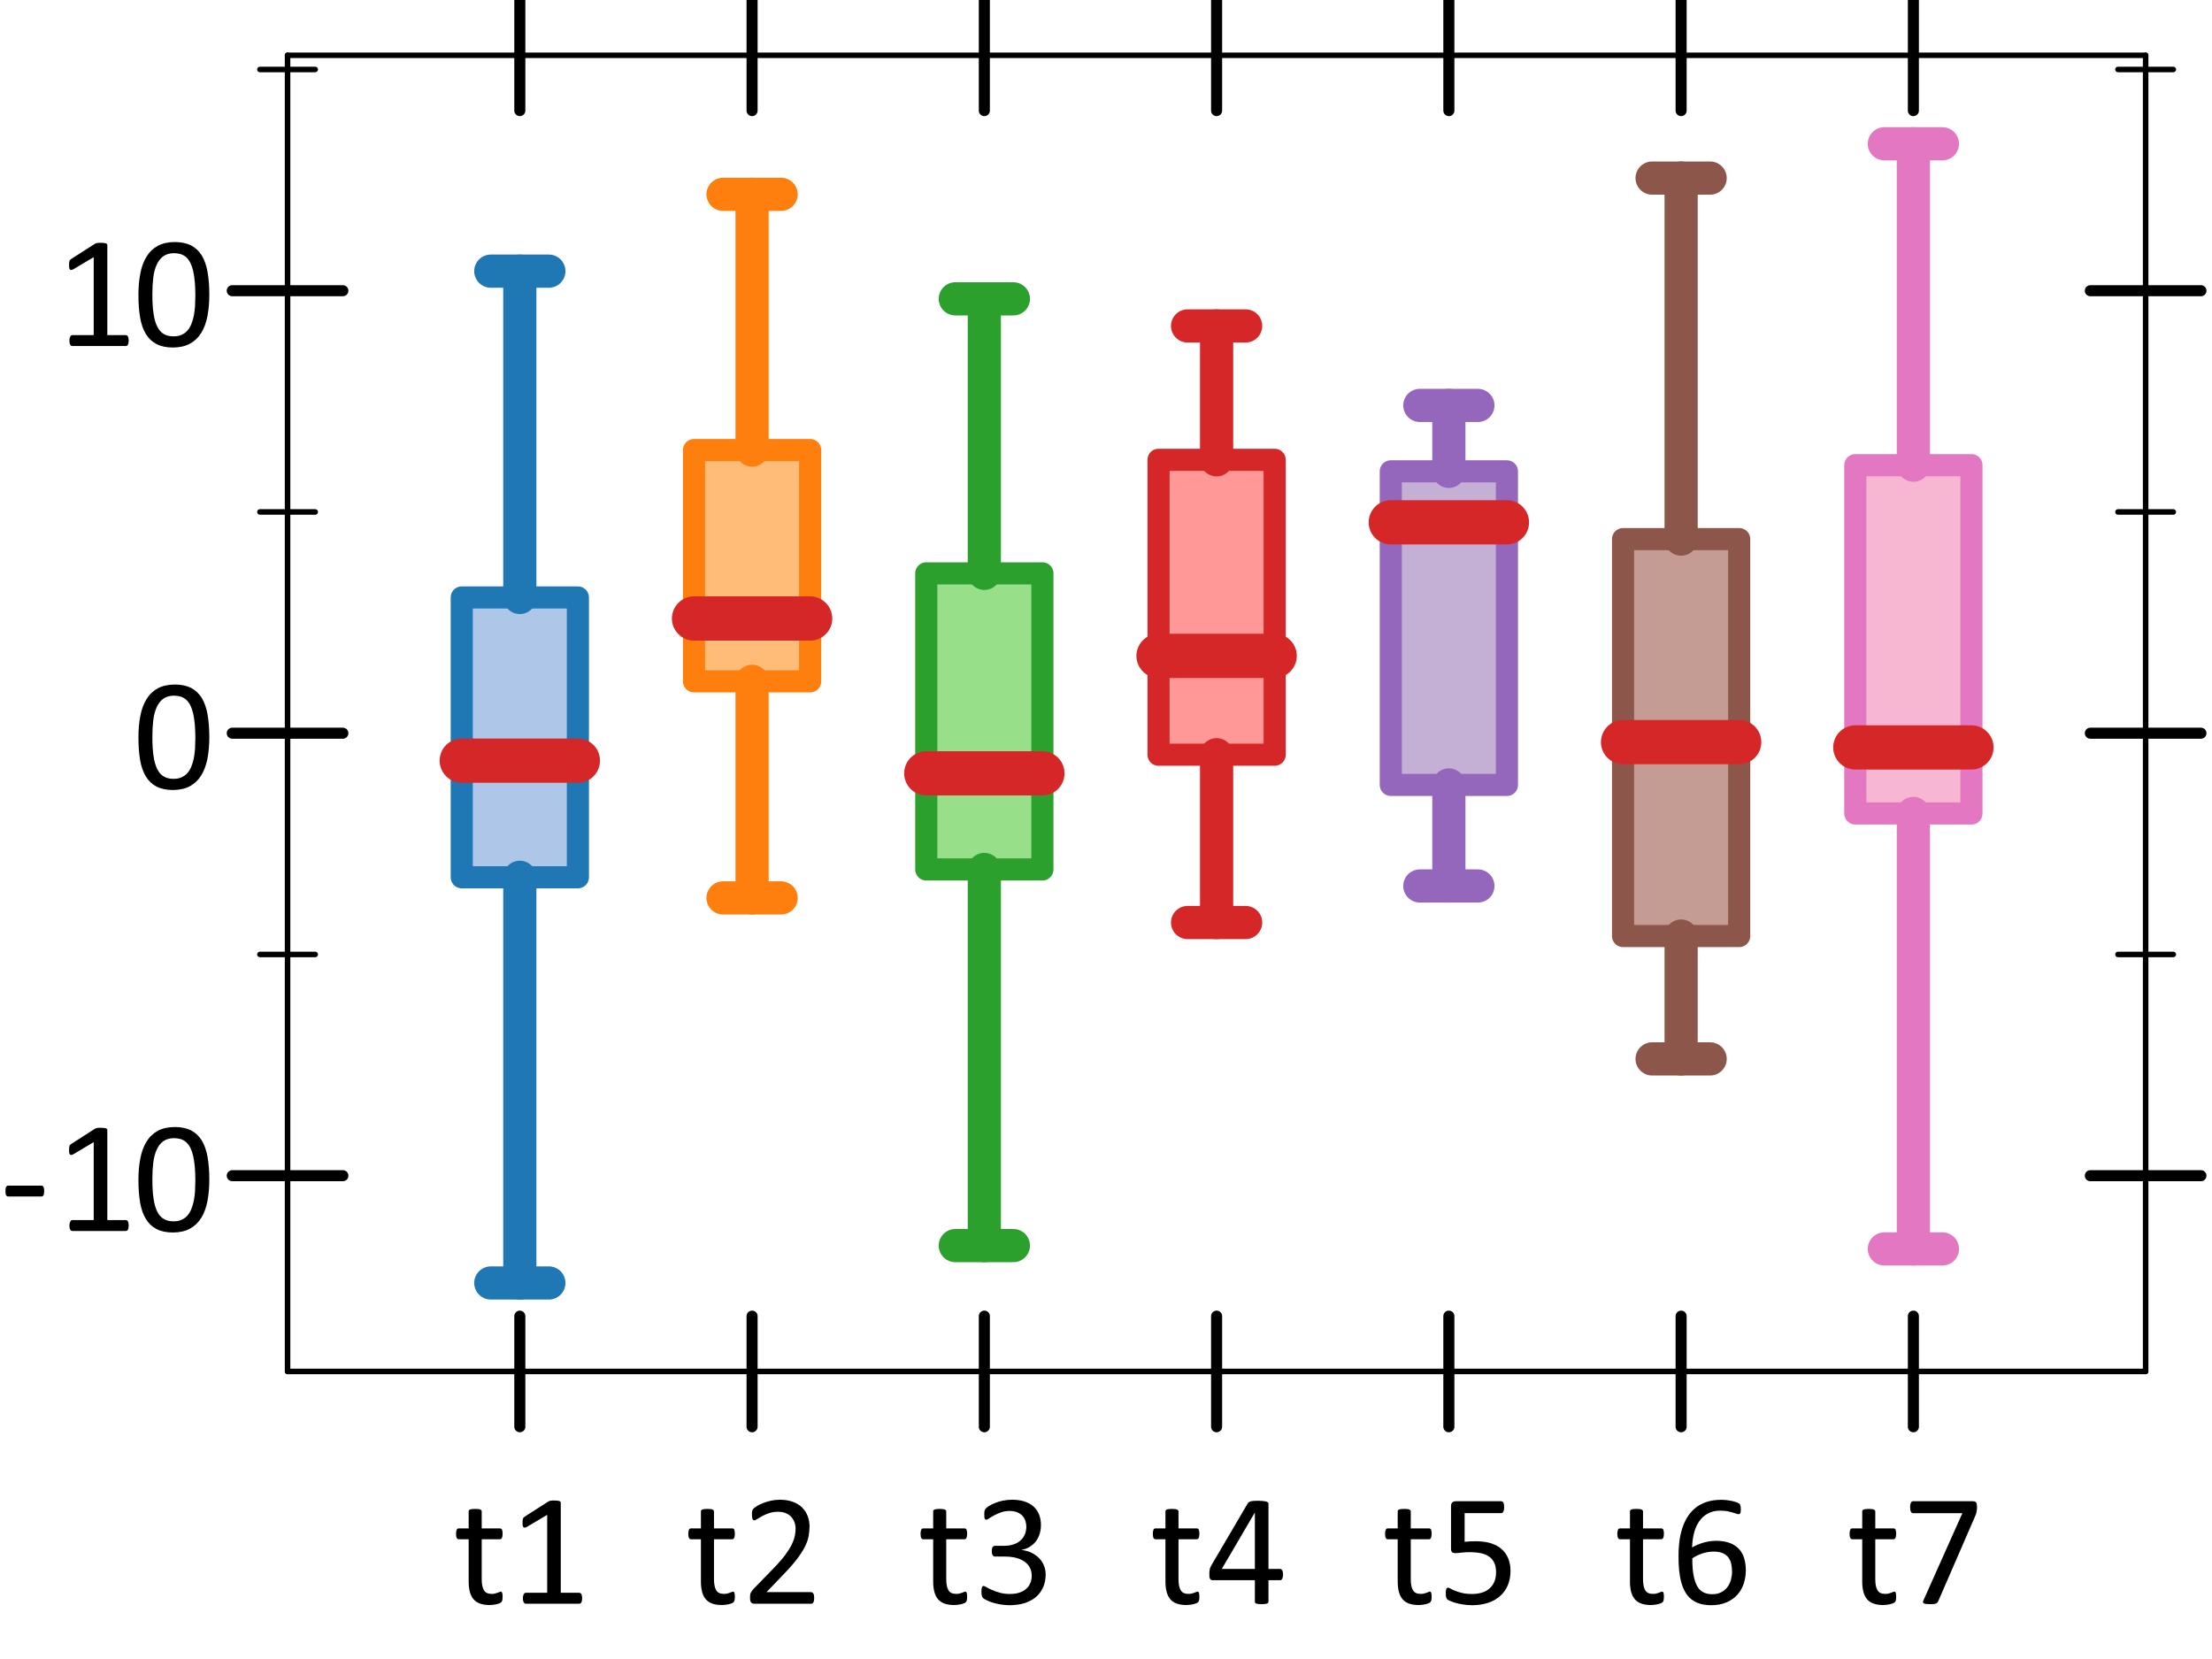<?xml version="1.0" encoding="UTF-8"?>
<svg xmlns="http://www.w3.org/2000/svg" xmlns:xlink="http://www.w3.org/1999/xlink" width="200pt" height="150pt" viewBox="0 0 200 150" version="1.1">
<defs>
<g>
<symbol overflow="visible" id="glyph0-0">
<path style="stroke:none;" d="M 7.125 -9.266 L 7.125 0 L 0.316 0 L 0.316 -9.266 Z M 6.379 -0.578 L 6.379 -8.688 L 1.059 -8.688 L 1.059 -0.578 Z M 5.492 -6.121 C 5.488 -5.836 5.449 -5.586 5.375 -5.371 C 5.297 -5.148 5.191 -4.965 5.055 -4.816 C 4.918 -4.664 4.754 -4.543 4.566 -4.461 C 4.375 -4.371 4.172 -4.324 3.953 -4.312 L 3.914 -3.223 C 3.914 -3.176 3.875 -3.141 3.801 -3.121 C 3.723 -3.102 3.621 -3.094 3.492 -3.094 C 3.414 -3.094 3.352 -3.094 3.305 -3.102 C 3.254 -3.102 3.211 -3.109 3.18 -3.121 C 3.145 -3.129 3.121 -3.141 3.109 -3.156 C 3.09 -3.168 3.082 -3.191 3.086 -3.223 L 3.051 -4.539 C 3.039 -4.68 3.066 -4.781 3.133 -4.84 C 3.195 -4.895 3.281 -4.922 3.391 -4.926 L 3.512 -4.926 C 3.711 -4.922 3.883 -4.953 4.02 -5.016 C 4.152 -5.074 4.262 -5.152 4.348 -5.254 C 4.434 -5.352 4.492 -5.473 4.527 -5.617 C 4.562 -5.754 4.582 -5.902 4.582 -6.066 C 4.582 -6.41 4.484 -6.688 4.297 -6.895 C 4.105 -7.098 3.805 -7.199 3.395 -7.203 C 3.223 -7.199 3.07 -7.184 2.934 -7.148 C 2.797 -7.113 2.676 -7.07 2.574 -7.027 C 2.465 -6.98 2.379 -6.941 2.316 -6.902 C 2.246 -6.863 2.199 -6.844 2.172 -6.848 C 2.152 -6.844 2.137 -6.848 2.125 -6.859 C 2.105 -6.867 2.09 -6.887 2.082 -6.914 C 2.066 -6.938 2.059 -6.973 2.051 -7.02 C 2.043 -7.066 2.039 -7.125 2.039 -7.203 C 2.039 -7.281 2.043 -7.348 2.055 -7.402 C 2.066 -7.453 2.09 -7.5 2.129 -7.539 C 2.16 -7.57 2.223 -7.609 2.316 -7.652 C 2.402 -7.695 2.512 -7.734 2.641 -7.777 C 2.766 -7.816 2.906 -7.852 3.059 -7.883 C 3.211 -7.906 3.363 -7.922 3.523 -7.926 C 3.863 -7.922 4.16 -7.875 4.41 -7.781 C 4.656 -7.688 4.859 -7.559 5.02 -7.395 C 5.176 -7.23 5.293 -7.039 5.375 -6.824 C 5.449 -6.602 5.488 -6.367 5.492 -6.121 Z M 4.031 -1.953 C 4.031 -1.852 4.02 -1.77 4.004 -1.703 C 3.984 -1.637 3.957 -1.582 3.918 -1.539 C 3.875 -1.496 3.82 -1.465 3.754 -1.445 C 3.684 -1.426 3.598 -1.418 3.5 -1.418 C 3.391 -1.418 3.305 -1.426 3.238 -1.445 C 3.168 -1.465 3.113 -1.496 3.07 -1.539 C 3.027 -1.582 2.996 -1.637 2.977 -1.703 C 2.957 -1.77 2.945 -1.852 2.949 -1.953 C 2.945 -2.051 2.957 -2.137 2.977 -2.207 C 2.996 -2.273 3.027 -2.328 3.07 -2.375 C 3.113 -2.414 3.168 -2.445 3.238 -2.469 C 3.305 -2.484 3.391 -2.496 3.5 -2.5 C 3.598 -2.496 3.684 -2.484 3.754 -2.469 C 3.82 -2.445 3.875 -2.414 3.918 -2.375 C 3.957 -2.328 3.984 -2.273 4.004 -2.207 C 4.02 -2.137 4.031 -2.051 4.031 -1.953 Z M 4.031 -1.953 "/>
</symbol>
<symbol overflow="visible" id="glyph0-1">
<path style="stroke:none;" d="M 4.445 -0.652 C 4.441 -0.512 4.434 -0.402 4.418 -0.32 C 4.398 -0.238 4.367 -0.18 4.332 -0.141 C 4.289 -0.102 4.234 -0.066 4.16 -0.035 C 4.082 -0.004 3.992 0.023 3.898 0.047 C 3.797 0.066 3.695 0.082 3.586 0.098 C 3.477 0.109 3.367 0.117 3.258 0.121 C 2.922 0.117 2.633 0.074 2.398 -0.012 C 2.156 -0.098 1.961 -0.23 1.809 -0.41 C 1.656 -0.59 1.547 -0.816 1.477 -1.09 C 1.406 -1.363 1.371 -1.688 1.375 -2.062 L 1.375 -5.828 L 0.473 -5.828 C 0.398 -5.824 0.34 -5.863 0.297 -5.941 C 0.254 -6.02 0.234 -6.145 0.234 -6.316 C 0.234 -6.406 0.238 -6.48 0.254 -6.543 C 0.262 -6.602 0.277 -6.652 0.301 -6.699 C 0.316 -6.738 0.344 -6.77 0.375 -6.785 C 0.406 -6.801 0.441 -6.809 0.48 -6.809 L 1.375 -6.809 L 1.375 -8.344 C 1.371 -8.375 1.379 -8.406 1.398 -8.438 C 1.414 -8.465 1.445 -8.488 1.492 -8.512 C 1.535 -8.531 1.598 -8.547 1.676 -8.555 C 1.75 -8.562 1.844 -8.566 1.961 -8.57 C 2.078 -8.566 2.176 -8.562 2.254 -8.555 C 2.328 -8.547 2.387 -8.531 2.434 -8.512 C 2.473 -8.488 2.504 -8.465 2.527 -8.438 C 2.543 -8.406 2.555 -8.375 2.555 -8.344 L 2.555 -6.809 L 4.211 -6.809 C 4.246 -6.809 4.281 -6.801 4.312 -6.785 C 4.34 -6.77 4.363 -6.738 4.387 -6.699 C 4.406 -6.652 4.422 -6.602 4.43 -6.543 C 4.438 -6.48 4.441 -6.406 4.445 -6.316 C 4.441 -6.145 4.418 -6.02 4.379 -5.941 C 4.332 -5.863 4.277 -5.824 4.211 -5.828 L 2.555 -5.828 L 2.555 -2.234 C 2.555 -1.785 2.617 -1.449 2.75 -1.227 C 2.879 -0.996 3.117 -0.883 3.457 -0.887 C 3.566 -0.883 3.664 -0.895 3.754 -0.918 C 3.836 -0.938 3.91 -0.961 3.98 -0.988 C 4.043 -1.008 4.102 -1.031 4.152 -1.055 C 4.199 -1.078 4.242 -1.09 4.281 -1.09 C 4.301 -1.09 4.324 -1.082 4.348 -1.07 C 4.371 -1.055 4.387 -1.031 4.398 -1 C 4.41 -0.965 4.422 -0.922 4.43 -0.867 C 4.438 -0.809 4.441 -0.734 4.445 -0.652 Z M 4.445 -0.652 "/>
</symbol>
<symbol overflow="visible" id="glyph0-2">
<path style="stroke:none;" d="M 6.637 -0.488 C 6.633 -0.395 6.625 -0.32 6.613 -0.258 C 6.598 -0.195 6.578 -0.145 6.559 -0.105 C 6.531 -0.066 6.504 -0.039 6.477 -0.023 C 6.441 -0.008 6.41 0 6.379 0 L 1.539 0 C 1.504 0 1.473 -0.008 1.445 -0.023 C 1.414 -0.039 1.387 -0.066 1.363 -0.105 C 1.336 -0.145 1.316 -0.195 1.301 -0.258 C 1.285 -0.32 1.277 -0.395 1.281 -0.488 C 1.277 -0.57 1.285 -0.645 1.301 -0.707 C 1.316 -0.766 1.332 -0.816 1.355 -0.859 C 1.375 -0.898 1.402 -0.93 1.434 -0.953 C 1.461 -0.973 1.496 -0.984 1.539 -0.988 L 3.473 -0.988 L 3.473 -8.035 L 1.684 -6.969 C 1.59 -6.914 1.52 -6.887 1.465 -6.879 C 1.41 -6.871 1.363 -6.883 1.332 -6.914 C 1.293 -6.945 1.27 -6.996 1.262 -7.066 C 1.246 -7.137 1.242 -7.227 1.246 -7.34 C 1.242 -7.418 1.246 -7.488 1.254 -7.547 C 1.262 -7.602 1.27 -7.648 1.285 -7.691 C 1.297 -7.727 1.32 -7.762 1.348 -7.793 C 1.375 -7.82 1.41 -7.848 1.453 -7.879 L 3.586 -9.246 C 3.605 -9.258 3.629 -9.27 3.66 -9.281 C 3.688 -9.289 3.723 -9.297 3.766 -9.309 C 3.809 -9.316 3.859 -9.324 3.918 -9.328 C 3.973 -9.328 4.043 -9.328 4.133 -9.332 C 4.242 -9.328 4.34 -9.324 4.418 -9.316 C 4.492 -9.305 4.551 -9.289 4.594 -9.277 C 4.637 -9.258 4.664 -9.238 4.68 -9.211 C 4.691 -9.184 4.699 -9.156 4.703 -9.129 L 4.703 -0.988 L 6.379 -0.988 C 6.414 -0.984 6.449 -0.973 6.488 -0.953 C 6.52 -0.93 6.547 -0.898 6.57 -0.859 C 6.586 -0.816 6.602 -0.766 6.617 -0.707 C 6.625 -0.645 6.633 -0.57 6.637 -0.488 Z M 6.637 -0.488 "/>
</symbol>
<symbol overflow="visible" id="glyph0-3">
<path style="stroke:none;" d="M 6.617 -0.531 C 6.613 -0.441 6.609 -0.363 6.598 -0.301 C 6.586 -0.23 6.566 -0.176 6.547 -0.129 C 6.523 -0.082 6.496 -0.047 6.461 -0.031 C 6.426 -0.008 6.387 0 6.344 0 L 1.223 0 C 1.156 0 1.098 -0.008 1.047 -0.023 C 0.996 -0.039 0.953 -0.066 0.918 -0.105 C 0.883 -0.145 0.855 -0.199 0.84 -0.27 C 0.82 -0.34 0.812 -0.426 0.816 -0.535 C 0.812 -0.629 0.816 -0.715 0.828 -0.785 C 0.832 -0.855 0.848 -0.918 0.875 -0.977 C 0.898 -1.027 0.93 -1.082 0.969 -1.141 C 1 -1.191 1.051 -1.25 1.113 -1.316 L 2.965 -3.223 C 3.391 -3.66 3.73 -4.051 3.992 -4.402 C 4.246 -4.746 4.445 -5.066 4.59 -5.355 C 4.727 -5.641 4.82 -5.898 4.867 -6.137 C 4.91 -6.367 4.934 -6.59 4.934 -6.797 C 4.934 -7 4.898 -7.191 4.828 -7.379 C 4.758 -7.559 4.656 -7.723 4.531 -7.863 C 4.398 -8 4.234 -8.109 4.039 -8.191 C 3.84 -8.27 3.613 -8.309 3.359 -8.312 C 3.055 -8.309 2.785 -8.27 2.551 -8.191 C 2.309 -8.109 2.102 -8.02 1.922 -7.926 C 1.742 -7.828 1.59 -7.738 1.473 -7.66 C 1.348 -7.574 1.258 -7.535 1.203 -7.539 C 1.164 -7.535 1.133 -7.543 1.109 -7.566 C 1.078 -7.582 1.059 -7.613 1.043 -7.66 C 1.027 -7.699 1.012 -7.758 1.004 -7.832 C 0.988 -7.902 0.984 -7.988 0.988 -8.094 C 0.984 -8.16 0.988 -8.223 0.996 -8.277 C 1 -8.328 1.008 -8.375 1.02 -8.414 C 1.031 -8.453 1.047 -8.488 1.066 -8.52 C 1.082 -8.551 1.117 -8.59 1.18 -8.645 C 1.234 -8.691 1.336 -8.762 1.477 -8.852 C 1.617 -8.934 1.793 -9.02 2.008 -9.105 C 2.219 -9.188 2.453 -9.258 2.711 -9.316 C 2.965 -9.371 3.234 -9.398 3.516 -9.402 C 3.961 -9.398 4.352 -9.336 4.691 -9.211 C 5.027 -9.086 5.309 -8.91 5.531 -8.691 C 5.75 -8.469 5.914 -8.215 6.027 -7.926 C 6.137 -7.633 6.191 -7.324 6.195 -6.996 C 6.191 -6.699 6.164 -6.402 6.113 -6.109 C 6.059 -5.816 5.949 -5.5 5.781 -5.16 C 5.609 -4.816 5.363 -4.438 5.047 -4.02 C 4.727 -3.602 4.305 -3.121 3.773 -2.578 L 2.305 -1.047 L 6.336 -1.047 C 6.371 -1.043 6.41 -1.031 6.449 -1.012 C 6.484 -0.988 6.516 -0.957 6.543 -0.914 C 6.566 -0.871 6.586 -0.816 6.598 -0.754 C 6.609 -0.688 6.613 -0.613 6.617 -0.531 Z M 6.617 -0.531 "/>
</symbol>
<symbol overflow="visible" id="glyph0-4">
<path style="stroke:none;" d="M 6.547 -2.648 C 6.543 -2.223 6.469 -1.84 6.324 -1.5 C 6.172 -1.156 5.961 -0.863 5.684 -0.621 C 5.406 -0.379 5.062 -0.191 4.66 -0.059 C 4.254 0.07 3.797 0.133 3.285 0.137 C 2.973 0.133 2.684 0.109 2.414 0.059 C 2.145 0.012 1.902 -0.047 1.695 -0.117 C 1.484 -0.188 1.312 -0.258 1.172 -0.332 C 1.031 -0.406 0.941 -0.461 0.91 -0.492 C 0.871 -0.523 0.844 -0.555 0.828 -0.594 C 0.805 -0.625 0.789 -0.668 0.777 -0.715 C 0.762 -0.762 0.75 -0.82 0.746 -0.891 C 0.738 -0.961 0.738 -1.043 0.738 -1.145 C 0.738 -1.312 0.754 -1.434 0.789 -1.504 C 0.82 -1.57 0.871 -1.605 0.938 -1.605 C 0.98 -1.605 1.066 -1.566 1.195 -1.488 C 1.324 -1.41 1.488 -1.328 1.695 -1.242 C 1.895 -1.152 2.133 -1.066 2.406 -0.992 C 2.676 -0.914 2.98 -0.879 3.316 -0.879 C 3.637 -0.879 3.918 -0.918 4.168 -1 C 4.41 -1.082 4.617 -1.195 4.785 -1.344 C 4.949 -1.488 5.074 -1.664 5.16 -1.871 C 5.242 -2.07 5.285 -2.293 5.285 -2.535 C 5.285 -2.797 5.23 -3.031 5.125 -3.242 C 5.02 -3.449 4.863 -3.633 4.66 -3.785 C 4.449 -3.938 4.199 -4.055 3.902 -4.137 C 3.605 -4.219 3.266 -4.258 2.887 -4.262 L 1.98 -4.262 C 1.938 -4.258 1.898 -4.266 1.863 -4.285 C 1.824 -4.301 1.789 -4.328 1.766 -4.367 C 1.734 -4.402 1.715 -4.453 1.699 -4.52 C 1.684 -4.578 1.676 -4.66 1.676 -4.762 C 1.676 -4.852 1.68 -4.926 1.695 -4.988 C 1.707 -5.043 1.73 -5.09 1.758 -5.129 C 1.781 -5.16 1.809 -5.188 1.848 -5.207 C 1.879 -5.223 1.918 -5.23 1.961 -5.234 L 2.77 -5.234 C 3.082 -5.23 3.363 -5.273 3.617 -5.355 C 3.867 -5.434 4.082 -5.551 4.258 -5.707 C 4.43 -5.859 4.562 -6.039 4.656 -6.254 C 4.746 -6.465 4.793 -6.703 4.797 -6.969 C 4.793 -7.156 4.762 -7.34 4.703 -7.516 C 4.641 -7.688 4.547 -7.84 4.426 -7.969 C 4.297 -8.098 4.141 -8.199 3.949 -8.273 C 3.754 -8.348 3.531 -8.383 3.281 -8.387 C 3 -8.383 2.742 -8.344 2.516 -8.262 C 2.281 -8.176 2.074 -8.086 1.895 -7.992 C 1.711 -7.895 1.562 -7.805 1.445 -7.723 C 1.324 -7.637 1.242 -7.594 1.195 -7.598 C 1.16 -7.594 1.129 -7.598 1.105 -7.613 C 1.078 -7.621 1.055 -7.648 1.039 -7.688 C 1.02 -7.723 1.008 -7.77 1.004 -7.836 C 0.996 -7.898 0.996 -7.984 0.996 -8.094 C 0.996 -8.16 0.996 -8.223 1 -8.281 C 1.004 -8.332 1.012 -8.379 1.027 -8.422 C 1.039 -8.461 1.059 -8.5 1.078 -8.535 C 1.098 -8.566 1.129 -8.605 1.176 -8.652 C 1.219 -8.695 1.312 -8.762 1.453 -8.852 C 1.59 -8.934 1.758 -9.02 1.965 -9.105 C 2.164 -9.188 2.398 -9.258 2.668 -9.316 C 2.93 -9.371 3.215 -9.398 3.523 -9.402 C 3.949 -9.398 4.328 -9.344 4.652 -9.238 C 4.977 -9.125 5.246 -8.969 5.465 -8.773 C 5.68 -8.57 5.844 -8.332 5.953 -8.051 C 6.062 -7.77 6.117 -7.461 6.117 -7.125 C 6.117 -6.832 6.078 -6.559 6 -6.312 C 5.922 -6.059 5.809 -5.836 5.664 -5.645 C 5.512 -5.449 5.328 -5.285 5.117 -5.152 C 4.898 -5.012 4.652 -4.918 4.375 -4.871 L 4.375 -4.855 C 4.691 -4.82 4.984 -4.738 5.25 -4.613 C 5.516 -4.484 5.742 -4.328 5.934 -4.137 C 6.125 -3.945 6.273 -3.723 6.383 -3.469 C 6.488 -3.211 6.543 -2.938 6.547 -2.648 Z M 6.547 -2.648 "/>
</symbol>
<symbol overflow="visible" id="glyph0-5">
<path style="stroke:none;" d="M 7.012 -2.637 C 7.008 -2.477 6.984 -2.352 6.938 -2.262 C 6.891 -2.168 6.824 -2.121 6.738 -2.125 L 5.691 -2.125 L 5.691 -0.18 C 5.688 -0.137 5.68 -0.105 5.66 -0.082 C 5.641 -0.055 5.605 -0.031 5.559 -0.012 C 5.508 0.004 5.445 0.016 5.367 0.027 C 5.289 0.035 5.188 0.039 5.066 0.043 C 4.945 0.039 4.848 0.035 4.77 0.027 C 4.691 0.016 4.629 0.004 4.582 -0.012 C 4.535 -0.031 4.5 -0.055 4.484 -0.082 C 4.465 -0.105 4.457 -0.137 4.461 -0.18 L 4.461 -2.125 L 0.672 -2.125 C 0.613 -2.121 0.566 -2.129 0.527 -2.145 C 0.488 -2.16 0.453 -2.188 0.426 -2.227 C 0.391 -2.266 0.367 -2.32 0.359 -2.391 C 0.344 -2.461 0.34 -2.555 0.344 -2.672 C 0.34 -2.762 0.344 -2.84 0.352 -2.914 C 0.355 -2.984 0.363 -3.051 0.379 -3.109 C 0.391 -3.168 0.41 -3.227 0.438 -3.281 C 0.457 -3.336 0.484 -3.395 0.52 -3.457 L 3.824 -9.086 C 3.844 -9.121 3.879 -9.156 3.93 -9.188 C 3.973 -9.215 4.031 -9.238 4.109 -9.258 C 4.18 -9.277 4.27 -9.289 4.379 -9.297 C 4.48 -9.301 4.609 -9.305 4.758 -9.309 C 4.918 -9.305 5.055 -9.297 5.176 -9.289 C 5.293 -9.273 5.391 -9.258 5.465 -9.242 C 5.539 -9.219 5.594 -9.195 5.633 -9.168 C 5.668 -9.137 5.688 -9.102 5.691 -9.059 L 5.691 -3.145 L 6.738 -3.145 C 6.816 -3.141 6.879 -3.098 6.934 -3.02 C 6.98 -2.934 7.008 -2.809 7.012 -2.637 Z M 4.461 -8.227 L 4.449 -8.227 L 1.469 -3.145 L 4.461 -3.145 Z M 4.461 -8.227 "/>
</symbol>
<symbol overflow="visible" id="glyph0-6">
<path style="stroke:none;" d="M 6.574 -2.98 C 6.574 -2.48 6.488 -2.039 6.324 -1.652 C 6.152 -1.266 5.918 -0.938 5.613 -0.676 C 5.309 -0.406 4.941 -0.207 4.52 -0.07 C 4.094 0.066 3.625 0.133 3.113 0.137 C 2.824 0.133 2.555 0.113 2.297 0.074 C 2.039 0.031 1.809 -0.016 1.609 -0.074 C 1.406 -0.133 1.242 -0.191 1.113 -0.25 C 0.984 -0.305 0.902 -0.352 0.867 -0.387 C 0.832 -0.418 0.805 -0.449 0.793 -0.48 C 0.777 -0.508 0.766 -0.539 0.754 -0.582 C 0.742 -0.621 0.734 -0.676 0.73 -0.738 C 0.723 -0.801 0.719 -0.875 0.723 -0.961 C 0.719 -1.039 0.723 -1.109 0.734 -1.176 C 0.738 -1.238 0.754 -1.289 0.773 -1.332 C 0.789 -1.371 0.809 -1.402 0.84 -1.422 C 0.863 -1.441 0.895 -1.453 0.93 -1.453 C 0.977 -1.453 1.051 -1.422 1.152 -1.363 C 1.25 -1.301 1.387 -1.234 1.559 -1.168 C 1.727 -1.098 1.934 -1.035 2.188 -0.973 C 2.434 -0.91 2.73 -0.879 3.078 -0.879 C 3.395 -0.879 3.688 -0.914 3.957 -0.992 C 4.223 -1.066 4.453 -1.188 4.648 -1.352 C 4.84 -1.512 4.992 -1.715 5.105 -1.965 C 5.211 -2.207 5.266 -2.508 5.27 -2.863 C 5.266 -3.156 5.219 -3.418 5.129 -3.648 C 5.035 -3.871 4.895 -4.059 4.699 -4.215 C 4.504 -4.363 4.258 -4.477 3.965 -4.551 C 3.668 -4.621 3.316 -4.656 2.906 -4.66 C 2.613 -4.656 2.359 -4.645 2.152 -4.617 C 1.941 -4.586 1.746 -4.57 1.566 -4.574 C 1.43 -4.57 1.336 -4.602 1.281 -4.668 C 1.223 -4.727 1.195 -4.848 1.195 -5.027 L 1.195 -8.801 C 1.195 -8.957 1.23 -9.074 1.305 -9.152 C 1.379 -9.227 1.484 -9.262 1.625 -9.266 L 5.73 -9.266 C 5.766 -9.262 5.801 -9.254 5.84 -9.234 C 5.875 -9.211 5.906 -9.176 5.93 -9.137 C 5.953 -9.09 5.969 -9.035 5.98 -8.973 C 5.992 -8.902 6 -8.824 6 -8.738 C 6 -8.562 5.977 -8.43 5.93 -8.336 C 5.883 -8.238 5.82 -8.191 5.742 -8.191 L 2.426 -8.191 L 2.426 -5.594 C 2.586 -5.613 2.75 -5.629 2.918 -5.637 C 3.086 -5.641 3.281 -5.641 3.504 -5.645 C 4.012 -5.641 4.457 -5.578 4.84 -5.453 C 5.223 -5.324 5.539 -5.145 5.797 -4.914 C 6.047 -4.684 6.242 -4.402 6.375 -4.074 C 6.508 -3.742 6.574 -3.379 6.574 -2.98 Z M 6.574 -2.98 "/>
</symbol>
<symbol overflow="visible" id="glyph0-7">
<path style="stroke:none;" d="M 6.852 -3 C 6.848 -2.594 6.785 -2.199 6.664 -1.82 C 6.539 -1.441 6.352 -1.109 6.094 -0.82 C 5.836 -0.531 5.508 -0.297 5.113 -0.125 C 4.715 0.051 4.246 0.133 3.711 0.137 C 3.32 0.133 2.98 0.09 2.684 -0.004 C 2.387 -0.098 2.129 -0.234 1.91 -0.414 C 1.691 -0.59 1.508 -0.809 1.363 -1.066 C 1.215 -1.324 1.098 -1.617 1.012 -1.945 C 0.922 -2.273 0.859 -2.633 0.82 -3.027 C 0.781 -3.418 0.762 -3.84 0.766 -4.289 C 0.762 -4.684 0.781 -5.082 0.828 -5.492 C 0.867 -5.895 0.945 -6.289 1.059 -6.668 C 1.164 -7.043 1.312 -7.395 1.504 -7.73 C 1.691 -8.059 1.93 -8.348 2.215 -8.594 C 2.496 -8.84 2.836 -9.035 3.234 -9.18 C 3.633 -9.32 4.094 -9.391 4.617 -9.395 C 4.793 -9.391 4.973 -9.383 5.156 -9.363 C 5.336 -9.34 5.5 -9.309 5.656 -9.277 C 5.805 -9.238 5.934 -9.199 6.043 -9.156 C 6.145 -9.113 6.215 -9.078 6.25 -9.055 C 6.281 -9.023 6.305 -8.996 6.324 -8.969 C 6.34 -8.934 6.355 -8.898 6.363 -8.867 C 6.371 -8.828 6.379 -8.789 6.387 -8.746 C 6.391 -8.699 6.391 -8.645 6.395 -8.578 C 6.391 -8.492 6.391 -8.418 6.391 -8.355 C 6.387 -8.293 6.375 -8.242 6.359 -8.207 C 6.34 -8.164 6.32 -8.137 6.297 -8.121 C 6.27 -8.102 6.234 -8.09 6.195 -8.094 C 6.141 -8.09 6.07 -8.105 5.98 -8.141 C 5.887 -8.172 5.777 -8.211 5.648 -8.25 C 5.52 -8.289 5.363 -8.324 5.18 -8.363 C 4.996 -8.395 4.781 -8.414 4.539 -8.414 C 4.094 -8.414 3.711 -8.32 3.395 -8.141 C 3.07 -7.957 2.809 -7.715 2.609 -7.41 C 2.402 -7.102 2.254 -6.746 2.156 -6.348 C 2.059 -5.941 2.004 -5.523 1.992 -5.086 C 2.113 -5.156 2.25 -5.227 2.406 -5.297 C 2.559 -5.367 2.73 -5.43 2.918 -5.492 C 3.102 -5.547 3.293 -5.594 3.5 -5.633 C 3.703 -5.664 3.926 -5.684 4.16 -5.688 C 4.66 -5.684 5.082 -5.613 5.43 -5.48 C 5.77 -5.34 6.047 -5.152 6.262 -4.914 C 6.473 -4.672 6.625 -4.387 6.715 -4.062 C 6.805 -3.734 6.848 -3.383 6.852 -3 Z M 5.605 -2.887 C 5.602 -3.16 5.574 -3.41 5.523 -3.641 C 5.465 -3.863 5.371 -4.055 5.246 -4.215 C 5.113 -4.371 4.941 -4.496 4.73 -4.582 C 4.512 -4.668 4.25 -4.711 3.938 -4.711 C 3.758 -4.711 3.578 -4.695 3.406 -4.664 C 3.227 -4.633 3.059 -4.59 2.895 -4.535 C 2.73 -4.48 2.57 -4.414 2.422 -4.34 C 2.27 -4.266 2.133 -4.188 2.012 -4.102 C 2.008 -3.484 2.047 -2.969 2.129 -2.555 C 2.207 -2.141 2.324 -1.805 2.473 -1.555 C 2.621 -1.301 2.809 -1.125 3.035 -1.02 C 3.258 -0.91 3.52 -0.855 3.824 -0.859 C 4.125 -0.855 4.391 -0.914 4.617 -1.031 C 4.844 -1.145 5.027 -1.297 5.176 -1.492 C 5.32 -1.684 5.43 -1.902 5.5 -2.145 C 5.566 -2.387 5.602 -2.633 5.605 -2.887 Z M 5.605 -2.887 "/>
</symbol>
<symbol overflow="visible" id="glyph0-8">
<path style="stroke:none;" d="M 6.754 -8.738 C 6.75 -8.648 6.746 -8.57 6.742 -8.504 C 6.73 -8.43 6.719 -8.363 6.711 -8.301 C 6.695 -8.234 6.68 -8.172 6.664 -8.117 C 6.641 -8.055 6.617 -7.992 6.59 -7.926 L 3.25 -0.234 C 3.223 -0.176 3.191 -0.129 3.16 -0.094 C 3.121 -0.059 3.078 -0.031 3.023 -0.012 C 2.969 0.008 2.898 0.02 2.812 0.031 C 2.727 0.035 2.621 0.039 2.5 0.043 C 2.332 0.039 2.203 0.031 2.117 0.02 C 2.023 0.004 1.961 -0.016 1.922 -0.047 C 1.883 -0.078 1.863 -0.113 1.867 -0.16 C 1.871 -0.203 1.887 -0.258 1.918 -0.32 L 5.43 -8.184 L 0.98 -8.184 C 0.887 -8.18 0.82 -8.227 0.773 -8.328 C 0.727 -8.422 0.703 -8.559 0.707 -8.73 C 0.703 -8.82 0.711 -8.898 0.727 -8.965 C 0.738 -9.031 0.754 -9.086 0.781 -9.133 C 0.801 -9.176 0.832 -9.211 0.867 -9.234 C 0.898 -9.254 0.934 -9.262 0.98 -9.266 L 6.379 -9.266 C 6.445 -9.262 6.504 -9.254 6.555 -9.242 C 6.605 -9.227 6.645 -9.199 6.672 -9.156 C 6.695 -9.113 6.715 -9.059 6.73 -8.992 C 6.742 -8.926 6.75 -8.84 6.754 -8.738 Z M 6.754 -8.738 "/>
</symbol>
<symbol overflow="visible" id="glyph0-9">
<path style="stroke:none;" d="M 3.996 -3.617 C 3.996 -3.426 3.973 -3.297 3.93 -3.227 C 3.887 -3.152 3.824 -3.117 3.746 -3.121 L 0.75 -3.121 C 0.664 -3.117 0.598 -3.152 0.555 -3.23 C 0.512 -3.301 0.492 -3.43 0.492 -3.617 C 0.492 -3.793 0.512 -3.918 0.555 -3.992 C 0.598 -4.062 0.664 -4.102 0.75 -4.102 L 3.746 -4.102 C 3.777 -4.102 3.812 -4.094 3.848 -4.078 C 3.875 -4.062 3.902 -4.035 3.926 -3.996 C 3.949 -3.957 3.965 -3.906 3.977 -3.844 C 3.988 -3.781 3.996 -3.703 3.996 -3.617 Z M 3.996 -3.617 "/>
</symbol>
<symbol overflow="visible" id="glyph0-10">
<path style="stroke:none;" d="M 6.926 -4.656 C 6.926 -3.941 6.867 -3.289 6.758 -2.703 C 6.641 -2.113 6.457 -1.609 6.199 -1.191 C 5.938 -0.766 5.594 -0.441 5.176 -0.211 C 4.754 0.02 4.238 0.133 3.625 0.137 C 3.039 0.133 2.547 0.031 2.152 -0.176 C 1.75 -0.383 1.43 -0.688 1.188 -1.09 C 0.941 -1.492 0.77 -1.988 0.668 -2.578 C 0.566 -3.168 0.516 -3.844 0.516 -4.613 C 0.516 -5.316 0.57 -5.965 0.688 -6.555 C 0.797 -7.145 0.984 -7.652 1.246 -8.074 C 1.5 -8.496 1.84 -8.82 2.262 -9.055 C 2.684 -9.281 3.199 -9.398 3.809 -9.402 C 4.395 -9.398 4.887 -9.293 5.289 -9.09 C 5.684 -8.879 6.004 -8.574 6.25 -8.176 C 6.492 -7.77 6.664 -7.273 6.77 -6.684 C 6.871 -6.094 6.926 -5.418 6.926 -4.656 Z M 5.664 -4.57 C 5.66 -5.031 5.645 -5.445 5.613 -5.812 C 5.578 -6.18 5.527 -6.504 5.465 -6.789 C 5.398 -7.066 5.316 -7.309 5.215 -7.516 C 5.113 -7.715 4.988 -7.883 4.848 -8.016 C 4.699 -8.148 4.535 -8.242 4.355 -8.305 C 4.168 -8.359 3.965 -8.391 3.738 -8.395 C 3.332 -8.391 3 -8.293 2.75 -8.105 C 2.492 -7.91 2.293 -7.648 2.152 -7.316 C 2.004 -6.98 1.906 -6.59 1.855 -6.145 C 1.801 -5.695 1.773 -5.215 1.777 -4.699 C 1.773 -4.004 1.809 -3.414 1.883 -2.934 C 1.953 -2.445 2.066 -2.051 2.223 -1.746 C 2.375 -1.441 2.574 -1.219 2.816 -1.082 C 3.055 -0.941 3.348 -0.871 3.695 -0.875 C 3.961 -0.871 4.195 -0.914 4.398 -1.004 C 4.598 -1.086 4.773 -1.211 4.922 -1.371 C 5.066 -1.527 5.188 -1.719 5.285 -1.945 C 5.379 -2.172 5.453 -2.418 5.516 -2.691 C 5.57 -2.961 5.609 -3.258 5.633 -3.578 C 5.648 -3.895 5.66 -4.227 5.664 -4.57 Z M 5.664 -4.57 "/>
</symbol>
</g>
</defs>
<g id="surface8196">
<rect x="0" y="0" width="200" height="150" style="fill:rgb(100%,100%,100%);fill-opacity:1;stroke:none;"/>
<path style="fill:none;stroke-width:0.5;stroke-linecap:round;stroke-linejoin:round;stroke:rgb(0%,0%,0%);stroke-opacity:1;stroke-miterlimit:10;" d="M 26 124 L 194 124 "/>
<path style="fill:none;stroke-width:0.5;stroke-linecap:round;stroke-linejoin:round;stroke:rgb(0%,0%,0%);stroke-opacity:1;stroke-miterlimit:10;" d="M 26 5 L 194 5 "/>
<path style="fill:none;stroke-width:0.5;stroke-linecap:round;stroke-linejoin:round;stroke:rgb(0%,0%,0%);stroke-opacity:1;stroke-miterlimit:10;" d="M 26 5 L 26 124 "/>
<path style="fill:none;stroke-width:0.5;stroke-linecap:round;stroke-linejoin:round;stroke:rgb(0%,0%,0%);stroke-opacity:1;stroke-miterlimit:10;" d="M 194 5 L 194 124 "/>
<path style="fill:none;stroke-width:1;stroke-linecap:round;stroke-linejoin:round;stroke:rgb(0%,0%,0%);stroke-opacity:1;stroke-miterlimit:10;" d="M 47 119 L 47 129 "/>
<path style="fill:none;stroke-width:1;stroke-linecap:round;stroke-linejoin:round;stroke:rgb(0%,0%,0%);stroke-opacity:1;stroke-miterlimit:10;" d="M 68 119 L 68 129 "/>
<path style="fill:none;stroke-width:1;stroke-linecap:round;stroke-linejoin:round;stroke:rgb(0%,0%,0%);stroke-opacity:1;stroke-miterlimit:10;" d="M 89 119 L 89 129 "/>
<path style="fill:none;stroke-width:1;stroke-linecap:round;stroke-linejoin:round;stroke:rgb(0%,0%,0%);stroke-opacity:1;stroke-miterlimit:10;" d="M 110 119 L 110 129 "/>
<path style="fill:none;stroke-width:1;stroke-linecap:round;stroke-linejoin:round;stroke:rgb(0%,0%,0%);stroke-opacity:1;stroke-miterlimit:10;" d="M 131 119 L 131 129 "/>
<path style="fill:none;stroke-width:1;stroke-linecap:round;stroke-linejoin:round;stroke:rgb(0%,0%,0%);stroke-opacity:1;stroke-miterlimit:10;" d="M 152 119 L 152 129 "/>
<path style="fill:none;stroke-width:1;stroke-linecap:round;stroke-linejoin:round;stroke:rgb(0%,0%,0%);stroke-opacity:1;stroke-miterlimit:10;" d="M 173 119 L 173 129 "/>
<path style="fill:none;stroke-width:1;stroke-linecap:round;stroke-linejoin:round;stroke:rgb(0%,0%,0%);stroke-opacity:1;stroke-miterlimit:10;" d="M 21 106.301 L 31 106.301 "/>
<path style="fill:none;stroke-width:0.5;stroke-linecap:round;stroke-linejoin:round;stroke:rgb(0%,0%,0%);stroke-opacity:1;stroke-miterlimit:10;" d="M 23.5 86.297 L 28.5 86.297 "/>
<path style="fill:none;stroke-width:1;stroke-linecap:round;stroke-linejoin:round;stroke:rgb(0%,0%,0%);stroke-opacity:1;stroke-miterlimit:10;" d="M 21 66.293 L 31 66.293 "/>
<path style="fill:none;stroke-width:0.5;stroke-linecap:round;stroke-linejoin:round;stroke:rgb(0%,0%,0%);stroke-opacity:1;stroke-miterlimit:10;" d="M 23.5 46.289 L 28.5 46.289 "/>
<path style="fill:none;stroke-width:1;stroke-linecap:round;stroke-linejoin:round;stroke:rgb(0%,0%,0%);stroke-opacity:1;stroke-miterlimit:10;" d="M 21 26.285 L 31 26.285 "/>
<path style="fill:none;stroke-width:0.5;stroke-linecap:round;stroke-linejoin:round;stroke:rgb(0%,0%,0%);stroke-opacity:1;stroke-miterlimit:10;" d="M 23.5 6.281 L 28.5 6.281 "/>
<path style="fill:none;stroke-width:1;stroke-linecap:round;stroke-linejoin:round;stroke:rgb(0%,0%,0%);stroke-opacity:1;stroke-miterlimit:10;" d="M 47 0 L 47 10 "/>
<path style="fill:none;stroke-width:1;stroke-linecap:round;stroke-linejoin:round;stroke:rgb(0%,0%,0%);stroke-opacity:1;stroke-miterlimit:10;" d="M 68 0 L 68 10 "/>
<path style="fill:none;stroke-width:1;stroke-linecap:round;stroke-linejoin:round;stroke:rgb(0%,0%,0%);stroke-opacity:1;stroke-miterlimit:10;" d="M 89 0 L 89 10 "/>
<path style="fill:none;stroke-width:1;stroke-linecap:round;stroke-linejoin:round;stroke:rgb(0%,0%,0%);stroke-opacity:1;stroke-miterlimit:10;" d="M 110 0 L 110 10 "/>
<path style="fill:none;stroke-width:1;stroke-linecap:round;stroke-linejoin:round;stroke:rgb(0%,0%,0%);stroke-opacity:1;stroke-miterlimit:10;" d="M 131 0 L 131 10 "/>
<path style="fill:none;stroke-width:1;stroke-linecap:round;stroke-linejoin:round;stroke:rgb(0%,0%,0%);stroke-opacity:1;stroke-miterlimit:10;" d="M 152 0 L 152 10 "/>
<path style="fill:none;stroke-width:1;stroke-linecap:round;stroke-linejoin:round;stroke:rgb(0%,0%,0%);stroke-opacity:1;stroke-miterlimit:10;" d="M 173 0 L 173 10 "/>
<path style="fill:none;stroke-width:1;stroke-linecap:round;stroke-linejoin:round;stroke:rgb(0%,0%,0%);stroke-opacity:1;stroke-miterlimit:10;" d="M 189 106.301 L 199 106.301 "/>
<path style="fill:none;stroke-width:0.5;stroke-linecap:round;stroke-linejoin:round;stroke:rgb(0%,0%,0%);stroke-opacity:1;stroke-miterlimit:10;" d="M 191.5 86.297 L 196.5 86.297 "/>
<path style="fill:none;stroke-width:1;stroke-linecap:round;stroke-linejoin:round;stroke:rgb(0%,0%,0%);stroke-opacity:1;stroke-miterlimit:10;" d="M 189 66.293 L 199 66.293 "/>
<path style="fill:none;stroke-width:0.5;stroke-linecap:round;stroke-linejoin:round;stroke:rgb(0%,0%,0%);stroke-opacity:1;stroke-miterlimit:10;" d="M 191.5 46.289 L 196.5 46.289 "/>
<path style="fill:none;stroke-width:1;stroke-linecap:round;stroke-linejoin:round;stroke:rgb(0%,0%,0%);stroke-opacity:1;stroke-miterlimit:10;" d="M 189 26.285 L 199 26.285 "/>
<path style="fill:none;stroke-width:0.5;stroke-linecap:round;stroke-linejoin:round;stroke:rgb(0%,0%,0%);stroke-opacity:1;stroke-miterlimit:10;" d="M 191.5 6.281 L 196.5 6.281 "/>
<g style="fill:rgb(100%,100%,100%);fill-opacity:1;">
  <use xlink:href="#glyph0-1" x="40" y="144"/>
  <use xlink:href="#glyph0-2" x="45" y="144"/>
</g>
<g style="fill:rgb(100%,100%,100%);fill-opacity:1;">
  <use xlink:href="#glyph0-1" x="40" y="145"/>
  <use xlink:href="#glyph0-2" x="45" y="145"/>
</g>
<g style="fill:rgb(100%,100%,100%);fill-opacity:1;">
  <use xlink:href="#glyph0-1" x="40" y="146"/>
  <use xlink:href="#glyph0-2" x="45" y="146"/>
</g>
<g style="fill:rgb(100%,100%,100%);fill-opacity:1;">
  <use xlink:href="#glyph0-1" x="41" y="144"/>
  <use xlink:href="#glyph0-2" x="46" y="144"/>
</g>
<g style="fill:rgb(100%,100%,100%);fill-opacity:1;">
  <use xlink:href="#glyph0-1" x="41" y="146"/>
  <use xlink:href="#glyph0-2" x="46" y="146"/>
</g>
<g style="fill:rgb(100%,100%,100%);fill-opacity:1;">
  <use xlink:href="#glyph0-1" x="42" y="144"/>
  <use xlink:href="#glyph0-2" x="47" y="144"/>
</g>
<g style="fill:rgb(100%,100%,100%);fill-opacity:1;">
  <use xlink:href="#glyph0-1" x="42" y="145"/>
  <use xlink:href="#glyph0-2" x="47" y="145"/>
</g>
<g style="fill:rgb(100%,100%,100%);fill-opacity:1;">
  <use xlink:href="#glyph0-1" x="42" y="146"/>
  <use xlink:href="#glyph0-2" x="47" y="146"/>
</g>
<g style="fill:rgb(0%,0%,0%);fill-opacity:1;">
  <use xlink:href="#glyph0-1" x="41" y="145"/>
  <use xlink:href="#glyph0-2" x="46" y="145"/>
</g>
<g style="fill:rgb(100%,100%,100%);fill-opacity:1;">
  <use xlink:href="#glyph0-1" x="61" y="144"/>
  <use xlink:href="#glyph0-3" x="66" y="144"/>
</g>
<g style="fill:rgb(100%,100%,100%);fill-opacity:1;">
  <use xlink:href="#glyph0-1" x="61" y="145"/>
  <use xlink:href="#glyph0-3" x="66" y="145"/>
</g>
<g style="fill:rgb(100%,100%,100%);fill-opacity:1;">
  <use xlink:href="#glyph0-1" x="61" y="146"/>
  <use xlink:href="#glyph0-3" x="66" y="146"/>
</g>
<g style="fill:rgb(100%,100%,100%);fill-opacity:1;">
  <use xlink:href="#glyph0-1" x="62" y="144"/>
  <use xlink:href="#glyph0-3" x="67" y="144"/>
</g>
<g style="fill:rgb(100%,100%,100%);fill-opacity:1;">
  <use xlink:href="#glyph0-1" x="62" y="146"/>
  <use xlink:href="#glyph0-3" x="67" y="146"/>
</g>
<g style="fill:rgb(100%,100%,100%);fill-opacity:1;">
  <use xlink:href="#glyph0-1" x="63" y="144"/>
  <use xlink:href="#glyph0-3" x="68" y="144"/>
</g>
<g style="fill:rgb(100%,100%,100%);fill-opacity:1;">
  <use xlink:href="#glyph0-1" x="63" y="145"/>
  <use xlink:href="#glyph0-3" x="68" y="145"/>
</g>
<g style="fill:rgb(100%,100%,100%);fill-opacity:1;">
  <use xlink:href="#glyph0-1" x="63" y="146"/>
  <use xlink:href="#glyph0-3" x="68" y="146"/>
</g>
<g style="fill:rgb(0%,0%,0%);fill-opacity:1;">
  <use xlink:href="#glyph0-1" x="62" y="145"/>
  <use xlink:href="#glyph0-3" x="67" y="145"/>
</g>
<g style="fill:rgb(100%,100%,100%);fill-opacity:1;">
  <use xlink:href="#glyph0-1" x="82" y="144"/>
  <use xlink:href="#glyph0-4" x="87" y="144"/>
</g>
<g style="fill:rgb(100%,100%,100%);fill-opacity:1;">
  <use xlink:href="#glyph0-1" x="82" y="145"/>
  <use xlink:href="#glyph0-4" x="87" y="145"/>
</g>
<g style="fill:rgb(100%,100%,100%);fill-opacity:1;">
  <use xlink:href="#glyph0-1" x="82" y="146"/>
  <use xlink:href="#glyph0-4" x="87" y="146"/>
</g>
<g style="fill:rgb(100%,100%,100%);fill-opacity:1;">
  <use xlink:href="#glyph0-1" x="83" y="144"/>
  <use xlink:href="#glyph0-4" x="88" y="144"/>
</g>
<g style="fill:rgb(100%,100%,100%);fill-opacity:1;">
  <use xlink:href="#glyph0-1" x="83" y="146"/>
  <use xlink:href="#glyph0-4" x="88" y="146"/>
</g>
<g style="fill:rgb(100%,100%,100%);fill-opacity:1;">
  <use xlink:href="#glyph0-1" x="84" y="144"/>
  <use xlink:href="#glyph0-4" x="89" y="144"/>
</g>
<g style="fill:rgb(100%,100%,100%);fill-opacity:1;">
  <use xlink:href="#glyph0-1" x="84" y="145"/>
  <use xlink:href="#glyph0-4" x="89" y="145"/>
</g>
<g style="fill:rgb(100%,100%,100%);fill-opacity:1;">
  <use xlink:href="#glyph0-1" x="84" y="146"/>
  <use xlink:href="#glyph0-4" x="89" y="146"/>
</g>
<g style="fill:rgb(0%,0%,0%);fill-opacity:1;">
  <use xlink:href="#glyph0-1" x="83" y="145"/>
  <use xlink:href="#glyph0-4" x="88" y="145"/>
</g>
<g style="fill:rgb(100%,100%,100%);fill-opacity:1;">
  <use xlink:href="#glyph0-1" x="103" y="144"/>
  <use xlink:href="#glyph0-5" x="108" y="144"/>
</g>
<g style="fill:rgb(100%,100%,100%);fill-opacity:1;">
  <use xlink:href="#glyph0-1" x="103" y="145"/>
  <use xlink:href="#glyph0-5" x="108" y="145"/>
</g>
<g style="fill:rgb(100%,100%,100%);fill-opacity:1;">
  <use xlink:href="#glyph0-1" x="103" y="146"/>
  <use xlink:href="#glyph0-5" x="108" y="146"/>
</g>
<g style="fill:rgb(100%,100%,100%);fill-opacity:1;">
  <use xlink:href="#glyph0-1" x="104" y="144"/>
  <use xlink:href="#glyph0-5" x="109" y="144"/>
</g>
<g style="fill:rgb(100%,100%,100%);fill-opacity:1;">
  <use xlink:href="#glyph0-1" x="104" y="146"/>
  <use xlink:href="#glyph0-5" x="109" y="146"/>
</g>
<g style="fill:rgb(100%,100%,100%);fill-opacity:1;">
  <use xlink:href="#glyph0-1" x="105" y="144"/>
  <use xlink:href="#glyph0-5" x="110" y="144"/>
</g>
<g style="fill:rgb(100%,100%,100%);fill-opacity:1;">
  <use xlink:href="#glyph0-1" x="105" y="145"/>
  <use xlink:href="#glyph0-5" x="110" y="145"/>
</g>
<g style="fill:rgb(100%,100%,100%);fill-opacity:1;">
  <use xlink:href="#glyph0-1" x="105" y="146"/>
  <use xlink:href="#glyph0-5" x="110" y="146"/>
</g>
<g style="fill:rgb(0%,0%,0%);fill-opacity:1;">
  <use xlink:href="#glyph0-1" x="104" y="145"/>
  <use xlink:href="#glyph0-5" x="109" y="145"/>
</g>
<g style="fill:rgb(100%,100%,100%);fill-opacity:1;">
  <use xlink:href="#glyph0-1" x="124" y="144"/>
  <use xlink:href="#glyph0-6" x="129" y="144"/>
</g>
<g style="fill:rgb(100%,100%,100%);fill-opacity:1;">
  <use xlink:href="#glyph0-1" x="124" y="145"/>
  <use xlink:href="#glyph0-6" x="129" y="145"/>
</g>
<g style="fill:rgb(100%,100%,100%);fill-opacity:1;">
  <use xlink:href="#glyph0-1" x="124" y="146"/>
  <use xlink:href="#glyph0-6" x="129" y="146"/>
</g>
<g style="fill:rgb(100%,100%,100%);fill-opacity:1;">
  <use xlink:href="#glyph0-1" x="125" y="144"/>
  <use xlink:href="#glyph0-6" x="130" y="144"/>
</g>
<g style="fill:rgb(100%,100%,100%);fill-opacity:1;">
  <use xlink:href="#glyph0-1" x="125" y="146"/>
  <use xlink:href="#glyph0-6" x="130" y="146"/>
</g>
<g style="fill:rgb(100%,100%,100%);fill-opacity:1;">
  <use xlink:href="#glyph0-1" x="126" y="144"/>
  <use xlink:href="#glyph0-6" x="131" y="144"/>
</g>
<g style="fill:rgb(100%,100%,100%);fill-opacity:1;">
  <use xlink:href="#glyph0-1" x="126" y="145"/>
  <use xlink:href="#glyph0-6" x="131" y="145"/>
</g>
<g style="fill:rgb(100%,100%,100%);fill-opacity:1;">
  <use xlink:href="#glyph0-1" x="126" y="146"/>
  <use xlink:href="#glyph0-6" x="131" y="146"/>
</g>
<g style="fill:rgb(0%,0%,0%);fill-opacity:1;">
  <use xlink:href="#glyph0-1" x="125" y="145"/>
  <use xlink:href="#glyph0-6" x="130" y="145"/>
</g>
<g style="fill:rgb(100%,100%,100%);fill-opacity:1;">
  <use xlink:href="#glyph0-1" x="145" y="144"/>
  <use xlink:href="#glyph0-7" x="150" y="144"/>
</g>
<g style="fill:rgb(100%,100%,100%);fill-opacity:1;">
  <use xlink:href="#glyph0-1" x="145" y="145"/>
  <use xlink:href="#glyph0-7" x="150" y="145"/>
</g>
<g style="fill:rgb(100%,100%,100%);fill-opacity:1;">
  <use xlink:href="#glyph0-1" x="145" y="146"/>
  <use xlink:href="#glyph0-7" x="150" y="146"/>
</g>
<g style="fill:rgb(100%,100%,100%);fill-opacity:1;">
  <use xlink:href="#glyph0-1" x="146" y="144"/>
  <use xlink:href="#glyph0-7" x="151" y="144"/>
</g>
<g style="fill:rgb(100%,100%,100%);fill-opacity:1;">
  <use xlink:href="#glyph0-1" x="146" y="146"/>
  <use xlink:href="#glyph0-7" x="151" y="146"/>
</g>
<g style="fill:rgb(100%,100%,100%);fill-opacity:1;">
  <use xlink:href="#glyph0-1" x="147" y="144"/>
  <use xlink:href="#glyph0-7" x="152" y="144"/>
</g>
<g style="fill:rgb(100%,100%,100%);fill-opacity:1;">
  <use xlink:href="#glyph0-1" x="147" y="145"/>
  <use xlink:href="#glyph0-7" x="152" y="145"/>
</g>
<g style="fill:rgb(100%,100%,100%);fill-opacity:1;">
  <use xlink:href="#glyph0-1" x="147" y="146"/>
  <use xlink:href="#glyph0-7" x="152" y="146"/>
</g>
<g style="fill:rgb(0%,0%,0%);fill-opacity:1;">
  <use xlink:href="#glyph0-1" x="146" y="145"/>
  <use xlink:href="#glyph0-7" x="151" y="145"/>
</g>
<g style="fill:rgb(100%,100%,100%);fill-opacity:1;">
  <use xlink:href="#glyph0-1" x="166" y="144"/>
  <use xlink:href="#glyph0-8" x="171" y="144"/>
</g>
<g style="fill:rgb(100%,100%,100%);fill-opacity:1;">
  <use xlink:href="#glyph0-1" x="166" y="145"/>
  <use xlink:href="#glyph0-8" x="171" y="145"/>
</g>
<g style="fill:rgb(100%,100%,100%);fill-opacity:1;">
  <use xlink:href="#glyph0-1" x="166" y="146"/>
  <use xlink:href="#glyph0-8" x="171" y="146"/>
</g>
<g style="fill:rgb(100%,100%,100%);fill-opacity:1;">
  <use xlink:href="#glyph0-1" x="167" y="144"/>
  <use xlink:href="#glyph0-8" x="172" y="144"/>
</g>
<g style="fill:rgb(100%,100%,100%);fill-opacity:1;">
  <use xlink:href="#glyph0-1" x="167" y="146"/>
  <use xlink:href="#glyph0-8" x="172" y="146"/>
</g>
<g style="fill:rgb(100%,100%,100%);fill-opacity:1;">
  <use xlink:href="#glyph0-1" x="168" y="144"/>
  <use xlink:href="#glyph0-8" x="173" y="144"/>
</g>
<g style="fill:rgb(100%,100%,100%);fill-opacity:1;">
  <use xlink:href="#glyph0-1" x="168" y="145"/>
  <use xlink:href="#glyph0-8" x="173" y="145"/>
</g>
<g style="fill:rgb(100%,100%,100%);fill-opacity:1;">
  <use xlink:href="#glyph0-1" x="168" y="146"/>
  <use xlink:href="#glyph0-8" x="173" y="146"/>
</g>
<g style="fill:rgb(0%,0%,0%);fill-opacity:1;">
  <use xlink:href="#glyph0-1" x="167" y="145"/>
  <use xlink:href="#glyph0-8" x="172" y="145"/>
</g>
<g style="fill:rgb(100%,100%,100%);fill-opacity:1;">
  <use xlink:href="#glyph0-9" x="-1" y="110.301"/>
  <use xlink:href="#glyph0-2" x="4" y="110.301"/>
  <use xlink:href="#glyph0-10" x="11" y="110.301"/>
</g>
<g style="fill:rgb(100%,100%,100%);fill-opacity:1;">
  <use xlink:href="#glyph0-9" x="-1" y="111.301"/>
  <use xlink:href="#glyph0-2" x="4" y="111.301"/>
  <use xlink:href="#glyph0-10" x="11" y="111.301"/>
</g>
<g style="fill:rgb(100%,100%,100%);fill-opacity:1;">
  <use xlink:href="#glyph0-9" x="-1" y="112.301"/>
  <use xlink:href="#glyph0-2" x="4" y="112.301"/>
  <use xlink:href="#glyph0-10" x="11" y="112.301"/>
</g>
<g style="fill:rgb(100%,100%,100%);fill-opacity:1;">
  <use xlink:href="#glyph0-9" x="0" y="110.301"/>
  <use xlink:href="#glyph0-2" x="5" y="110.301"/>
  <use xlink:href="#glyph0-10" x="12" y="110.301"/>
</g>
<g style="fill:rgb(100%,100%,100%);fill-opacity:1;">
  <use xlink:href="#glyph0-9" x="0" y="112.301"/>
  <use xlink:href="#glyph0-2" x="5" y="112.301"/>
  <use xlink:href="#glyph0-10" x="12" y="112.301"/>
</g>
<g style="fill:rgb(100%,100%,100%);fill-opacity:1;">
  <use xlink:href="#glyph0-9" x="1" y="110.301"/>
  <use xlink:href="#glyph0-2" x="6" y="110.301"/>
  <use xlink:href="#glyph0-10" x="13" y="110.301"/>
</g>
<g style="fill:rgb(100%,100%,100%);fill-opacity:1;">
  <use xlink:href="#glyph0-9" x="1" y="111.301"/>
  <use xlink:href="#glyph0-2" x="6" y="111.301"/>
  <use xlink:href="#glyph0-10" x="13" y="111.301"/>
</g>
<g style="fill:rgb(100%,100%,100%);fill-opacity:1;">
  <use xlink:href="#glyph0-9" x="1" y="112.301"/>
  <use xlink:href="#glyph0-2" x="6" y="112.301"/>
  <use xlink:href="#glyph0-10" x="13" y="112.301"/>
</g>
<g style="fill:rgb(0%,0%,0%);fill-opacity:1;">
  <use xlink:href="#glyph0-9" x="0" y="111.301"/>
  <use xlink:href="#glyph0-2" x="5" y="111.301"/>
  <use xlink:href="#glyph0-10" x="12" y="111.301"/>
</g>
<g style="fill:rgb(100%,100%,100%);fill-opacity:1;">
  <use xlink:href="#glyph0-10" x="11" y="70.293"/>
</g>
<g style="fill:rgb(100%,100%,100%);fill-opacity:1;">
  <use xlink:href="#glyph0-10" x="11" y="71.293"/>
</g>
<g style="fill:rgb(100%,100%,100%);fill-opacity:1;">
  <use xlink:href="#glyph0-10" x="11" y="72.293"/>
</g>
<g style="fill:rgb(100%,100%,100%);fill-opacity:1;">
  <use xlink:href="#glyph0-10" x="12" y="70.293"/>
</g>
<g style="fill:rgb(100%,100%,100%);fill-opacity:1;">
  <use xlink:href="#glyph0-10" x="12" y="72.293"/>
</g>
<g style="fill:rgb(100%,100%,100%);fill-opacity:1;">
  <use xlink:href="#glyph0-10" x="13" y="70.293"/>
</g>
<g style="fill:rgb(100%,100%,100%);fill-opacity:1;">
  <use xlink:href="#glyph0-10" x="13" y="71.293"/>
</g>
<g style="fill:rgb(100%,100%,100%);fill-opacity:1;">
  <use xlink:href="#glyph0-10" x="13" y="72.293"/>
</g>
<g style="fill:rgb(0%,0%,0%);fill-opacity:1;">
  <use xlink:href="#glyph0-10" x="12" y="71.293"/>
</g>
<g style="fill:rgb(100%,100%,100%);fill-opacity:1;">
  <use xlink:href="#glyph0-2" x="4" y="30.285"/>
  <use xlink:href="#glyph0-10" x="11" y="30.285"/>
</g>
<g style="fill:rgb(100%,100%,100%);fill-opacity:1;">
  <use xlink:href="#glyph0-2" x="4" y="31.285"/>
  <use xlink:href="#glyph0-10" x="11" y="31.285"/>
</g>
<g style="fill:rgb(100%,100%,100%);fill-opacity:1;">
  <use xlink:href="#glyph0-2" x="4" y="32.285"/>
  <use xlink:href="#glyph0-10" x="11" y="32.285"/>
</g>
<g style="fill:rgb(100%,100%,100%);fill-opacity:1;">
  <use xlink:href="#glyph0-2" x="5" y="30.285"/>
  <use xlink:href="#glyph0-10" x="12" y="30.285"/>
</g>
<g style="fill:rgb(100%,100%,100%);fill-opacity:1;">
  <use xlink:href="#glyph0-2" x="5" y="32.285"/>
  <use xlink:href="#glyph0-10" x="12" y="32.285"/>
</g>
<g style="fill:rgb(100%,100%,100%);fill-opacity:1;">
  <use xlink:href="#glyph0-2" x="6" y="30.285"/>
  <use xlink:href="#glyph0-10" x="13" y="30.285"/>
</g>
<g style="fill:rgb(100%,100%,100%);fill-opacity:1;">
  <use xlink:href="#glyph0-2" x="6" y="31.285"/>
  <use xlink:href="#glyph0-10" x="13" y="31.285"/>
</g>
<g style="fill:rgb(100%,100%,100%);fill-opacity:1;">
  <use xlink:href="#glyph0-2" x="6" y="32.285"/>
  <use xlink:href="#glyph0-10" x="13" y="32.285"/>
</g>
<g style="fill:rgb(0%,0%,0%);fill-opacity:1;">
  <use xlink:href="#glyph0-2" x="5" y="31.285"/>
  <use xlink:href="#glyph0-10" x="12" y="31.285"/>
</g>
<path style=" stroke:none;fill-rule:nonzero;fill:rgb(68.235%,78.039%,90.98%);fill-opacity:1;" d="M 41.5 79.5 L 52.5 79.5 L 52.5 54.5 L 41.5 54.5 Z M 41.5 79.5 "/>
<path style="fill:none;stroke-width:2;stroke-linecap:round;stroke-linejoin:round;stroke:rgb(12.157%,46.667%,70.588%);stroke-opacity:1;stroke-miterlimit:10;" d="M 41.75 54.02 L 41.75 79.32 L 52.25 79.32 L 52.25 54.02 L 41.75 54.02 "/>
<path style="fill:none;stroke-width:4;stroke-linecap:round;stroke-linejoin:round;stroke:rgb(83.922%,15.294%,15.686%);stroke-opacity:1;stroke-miterlimit:10;" d="M 52.25 68.773 L 41.75 68.773 "/>
<path style="fill:none;stroke-width:3;stroke-linecap:round;stroke-linejoin:round;stroke:rgb(12.157%,46.667%,70.588%);stroke-opacity:1;stroke-miterlimit:10;" d="M 47 24.516 L 47 54.02 "/>
<path style="fill:none;stroke-width:3;stroke-linecap:round;stroke-linejoin:round;stroke:rgb(12.157%,46.667%,70.588%);stroke-opacity:1;stroke-miterlimit:10;" d="M 47 79.32 L 47 116 "/>
<path style="fill:none;stroke-width:3;stroke-linecap:round;stroke-linejoin:round;stroke:rgb(12.157%,46.667%,70.588%);stroke-opacity:1;stroke-miterlimit:10;" d="M 49.625 24.516 L 44.375 24.516 "/>
<path style="fill:none;stroke-width:3;stroke-linecap:round;stroke-linejoin:round;stroke:rgb(12.157%,46.667%,70.588%);stroke-opacity:1;stroke-miterlimit:10;" d="M 49.625 116 L 44.375 116 "/>
<path style=" stroke:none;fill-rule:nonzero;fill:rgb(100%,73.333%,47.059%);fill-opacity:1;" d="M 62.5 61.5 L 73.5 61.5 L 73.5 40.5 L 62.5 40.5 Z M 62.5 61.5 "/>
<path style="fill:none;stroke-width:2;stroke-linecap:round;stroke-linejoin:round;stroke:rgb(100%,49.804%,5.49%);stroke-opacity:1;stroke-miterlimit:10;" d="M 62.75 40.691 L 62.75 61.602 L 73.25 61.602 L 73.25 40.691 L 62.75 40.691 "/>
<path style="fill:none;stroke-width:4;stroke-linecap:round;stroke-linejoin:round;stroke:rgb(83.922%,15.294%,15.686%);stroke-opacity:1;stroke-miterlimit:10;" d="M 73.25 55.922 L 62.75 55.922 "/>
<path style="fill:none;stroke-width:3;stroke-linecap:round;stroke-linejoin:round;stroke:rgb(100%,49.804%,5.49%);stroke-opacity:1;stroke-miterlimit:10;" d="M 68 17.57 L 68 40.691 "/>
<path style="fill:none;stroke-width:3;stroke-linecap:round;stroke-linejoin:round;stroke:rgb(100%,49.804%,5.49%);stroke-opacity:1;stroke-miterlimit:10;" d="M 68 61.602 L 68 81.184 "/>
<path style="fill:none;stroke-width:3;stroke-linecap:round;stroke-linejoin:round;stroke:rgb(100%,49.804%,5.49%);stroke-opacity:1;stroke-miterlimit:10;" d="M 70.625 17.57 L 65.375 17.57 "/>
<path style="fill:none;stroke-width:3;stroke-linecap:round;stroke-linejoin:round;stroke:rgb(100%,49.804%,5.49%);stroke-opacity:1;stroke-miterlimit:10;" d="M 70.625 81.184 L 65.375 81.184 "/>
<path style=" stroke:none;fill-rule:nonzero;fill:rgb(59.608%,87.451%,54.118%);fill-opacity:1;" d="M 83.5 78.5 L 94.5 78.5 L 94.5 51.5 L 83.5 51.5 Z M 83.5 78.5 "/>
<path style="fill:none;stroke-width:2;stroke-linecap:round;stroke-linejoin:round;stroke:rgb(17.255%,62.745%,17.255%);stroke-opacity:1;stroke-miterlimit:10;" d="M 83.75 51.84 L 83.75 78.613 L 94.25 78.613 L 94.25 51.84 L 83.75 51.84 "/>
<path style="fill:none;stroke-width:4;stroke-linecap:round;stroke-linejoin:round;stroke:rgb(83.922%,15.294%,15.686%);stroke-opacity:1;stroke-miterlimit:10;" d="M 94.25 69.922 L 83.75 69.922 "/>
<path style="fill:none;stroke-width:3;stroke-linecap:round;stroke-linejoin:round;stroke:rgb(17.255%,62.745%,17.255%);stroke-opacity:1;stroke-miterlimit:10;" d="M 89 27.02 L 89 51.84 "/>
<path style="fill:none;stroke-width:3;stroke-linecap:round;stroke-linejoin:round;stroke:rgb(17.255%,62.745%,17.255%);stroke-opacity:1;stroke-miterlimit:10;" d="M 89 78.613 L 89 112.621 "/>
<path style="fill:none;stroke-width:3;stroke-linecap:round;stroke-linejoin:round;stroke:rgb(17.255%,62.745%,17.255%);stroke-opacity:1;stroke-miterlimit:10;" d="M 91.625 27.02 L 86.375 27.02 "/>
<path style="fill:none;stroke-width:3;stroke-linecap:round;stroke-linejoin:round;stroke:rgb(17.255%,62.745%,17.255%);stroke-opacity:1;stroke-miterlimit:10;" d="M 91.625 112.621 L 86.375 112.621 "/>
<path style=" stroke:none;fill-rule:nonzero;fill:rgb(100%,59.608%,58.824%);fill-opacity:1;" d="M 104.5 68.5 L 115.5 68.5 L 115.5 41.5 L 104.5 41.5 Z M 104.5 68.5 "/>
<path style="fill:none;stroke-width:2;stroke-linecap:round;stroke-linejoin:round;stroke:rgb(83.922%,15.294%,15.686%);stroke-opacity:1;stroke-miterlimit:10;" d="M 104.75 41.574 L 104.75 68.238 L 115.25 68.238 L 115.25 41.574 L 104.75 41.574 "/>
<path style="fill:none;stroke-width:4;stroke-linecap:round;stroke-linejoin:round;stroke:rgb(83.922%,15.294%,15.686%);stroke-opacity:1;stroke-miterlimit:10;" d="M 115.25 59.301 L 104.75 59.301 "/>
<path style="fill:none;stroke-width:3;stroke-linecap:round;stroke-linejoin:round;stroke:rgb(83.922%,15.294%,15.686%);stroke-opacity:1;stroke-miterlimit:10;" d="M 110 29.469 L 110 41.574 "/>
<path style="fill:none;stroke-width:3;stroke-linecap:round;stroke-linejoin:round;stroke:rgb(83.922%,15.294%,15.686%);stroke-opacity:1;stroke-miterlimit:10;" d="M 110 68.238 L 110 83.41 "/>
<path style="fill:none;stroke-width:3;stroke-linecap:round;stroke-linejoin:round;stroke:rgb(83.922%,15.294%,15.686%);stroke-opacity:1;stroke-miterlimit:10;" d="M 112.625 29.469 L 107.375 29.469 "/>
<path style="fill:none;stroke-width:3;stroke-linecap:round;stroke-linejoin:round;stroke:rgb(83.922%,15.294%,15.686%);stroke-opacity:1;stroke-miterlimit:10;" d="M 112.625 83.41 L 107.375 83.41 "/>
<path style=" stroke:none;fill-rule:nonzero;fill:rgb(77.255%,69.02%,83.529%);fill-opacity:1;" d="M 125.5 70.5 L 136.5 70.5 L 136.5 42.5 L 125.5 42.5 Z M 125.5 70.5 "/>
<path style="fill:none;stroke-width:2;stroke-linecap:round;stroke-linejoin:round;stroke:rgb(58.039%,40.392%,74.118%);stroke-opacity:1;stroke-miterlimit:10;" d="M 125.75 42.617 L 125.75 70.969 L 136.25 70.969 L 136.25 42.617 L 125.75 42.617 "/>
<path style="fill:none;stroke-width:4;stroke-linecap:round;stroke-linejoin:round;stroke:rgb(83.922%,15.294%,15.686%);stroke-opacity:1;stroke-miterlimit:10;" d="M 136.25 47.227 L 125.75 47.227 "/>
<path style="fill:none;stroke-width:3;stroke-linecap:round;stroke-linejoin:round;stroke:rgb(58.039%,40.392%,74.118%);stroke-opacity:1;stroke-miterlimit:10;" d="M 131 36.656 L 131 42.617 "/>
<path style="fill:none;stroke-width:3;stroke-linecap:round;stroke-linejoin:round;stroke:rgb(58.039%,40.392%,74.118%);stroke-opacity:1;stroke-miterlimit:10;" d="M 131 70.969 L 131 80.105 "/>
<path style="fill:none;stroke-width:3;stroke-linecap:round;stroke-linejoin:round;stroke:rgb(58.039%,40.392%,74.118%);stroke-opacity:1;stroke-miterlimit:10;" d="M 133.625 36.656 L 128.375 36.656 "/>
<path style="fill:none;stroke-width:3;stroke-linecap:round;stroke-linejoin:round;stroke:rgb(58.039%,40.392%,74.118%);stroke-opacity:1;stroke-miterlimit:10;" d="M 133.625 80.105 L 128.375 80.105 "/>
<path style=" stroke:none;fill-rule:nonzero;fill:rgb(76.863%,61.176%,58.039%);fill-opacity:1;" d="M 146.5 84.5 L 157.5 84.5 L 157.5 48.5 L 146.5 48.5 Z M 146.5 84.5 "/>
<path style="fill:none;stroke-width:2;stroke-linecap:round;stroke-linejoin:round;stroke:rgb(54.902%,33.725%,29.412%);stroke-opacity:1;stroke-miterlimit:10;" d="M 146.75 48.742 L 146.75 84.633 L 157.25 84.633 L 157.25 48.742 L 146.75 48.742 "/>
<path style="fill:none;stroke-width:4;stroke-linecap:round;stroke-linejoin:round;stroke:rgb(83.922%,15.294%,15.686%);stroke-opacity:1;stroke-miterlimit:10;" d="M 157.25 67.098 L 146.75 67.098 "/>
<path style="fill:none;stroke-width:3;stroke-linecap:round;stroke-linejoin:round;stroke:rgb(54.902%,33.725%,29.412%);stroke-opacity:1;stroke-miterlimit:10;" d="M 152 16.102 L 152 48.742 "/>
<path style="fill:none;stroke-width:3;stroke-linecap:round;stroke-linejoin:round;stroke:rgb(54.902%,33.725%,29.412%);stroke-opacity:1;stroke-miterlimit:10;" d="M 152 84.633 L 152 95.742 "/>
<path style="fill:none;stroke-width:3;stroke-linecap:round;stroke-linejoin:round;stroke:rgb(54.902%,33.725%,29.412%);stroke-opacity:1;stroke-miterlimit:10;" d="M 154.625 16.102 L 149.375 16.102 "/>
<path style="fill:none;stroke-width:3;stroke-linecap:round;stroke-linejoin:round;stroke:rgb(54.902%,33.725%,29.412%);stroke-opacity:1;stroke-miterlimit:10;" d="M 154.625 95.742 L 149.375 95.742 "/>
<path style=" stroke:none;fill-rule:nonzero;fill:rgb(96.863%,71.373%,82.353%);fill-opacity:1;" d="M 167.5 73.5 L 178.5 73.5 L 178.5 42.5 L 167.5 42.5 Z M 167.5 73.5 "/>
<path style="fill:none;stroke-width:2;stroke-linecap:round;stroke-linejoin:round;stroke:rgb(89.02%,46.667%,76.078%);stroke-opacity:1;stroke-miterlimit:10;" d="M 167.75 42.059 L 167.75 73.551 L 178.25 73.551 L 178.25 42.059 L 167.75 42.059 "/>
<path style="fill:none;stroke-width:4;stroke-linecap:round;stroke-linejoin:round;stroke:rgb(83.922%,15.294%,15.686%);stroke-opacity:1;stroke-miterlimit:10;" d="M 178.25 67.578 L 167.75 67.578 "/>
<path style="fill:none;stroke-width:3;stroke-linecap:round;stroke-linejoin:round;stroke:rgb(89.02%,46.667%,76.078%);stroke-opacity:1;stroke-miterlimit:10;" d="M 173 13 L 173 42.059 "/>
<path style="fill:none;stroke-width:3;stroke-linecap:round;stroke-linejoin:round;stroke:rgb(89.02%,46.667%,76.078%);stroke-opacity:1;stroke-miterlimit:10;" d="M 173 73.551 L 173 112.922 "/>
<path style="fill:none;stroke-width:3;stroke-linecap:round;stroke-linejoin:round;stroke:rgb(89.02%,46.667%,76.078%);stroke-opacity:1;stroke-miterlimit:10;" d="M 175.625 13 L 170.375 13 "/>
<path style="fill:none;stroke-width:3;stroke-linecap:round;stroke-linejoin:round;stroke:rgb(89.02%,46.667%,76.078%);stroke-opacity:1;stroke-miterlimit:10;" d="M 175.625 112.922 L 170.375 112.922 "/>
</g>
</svg>

